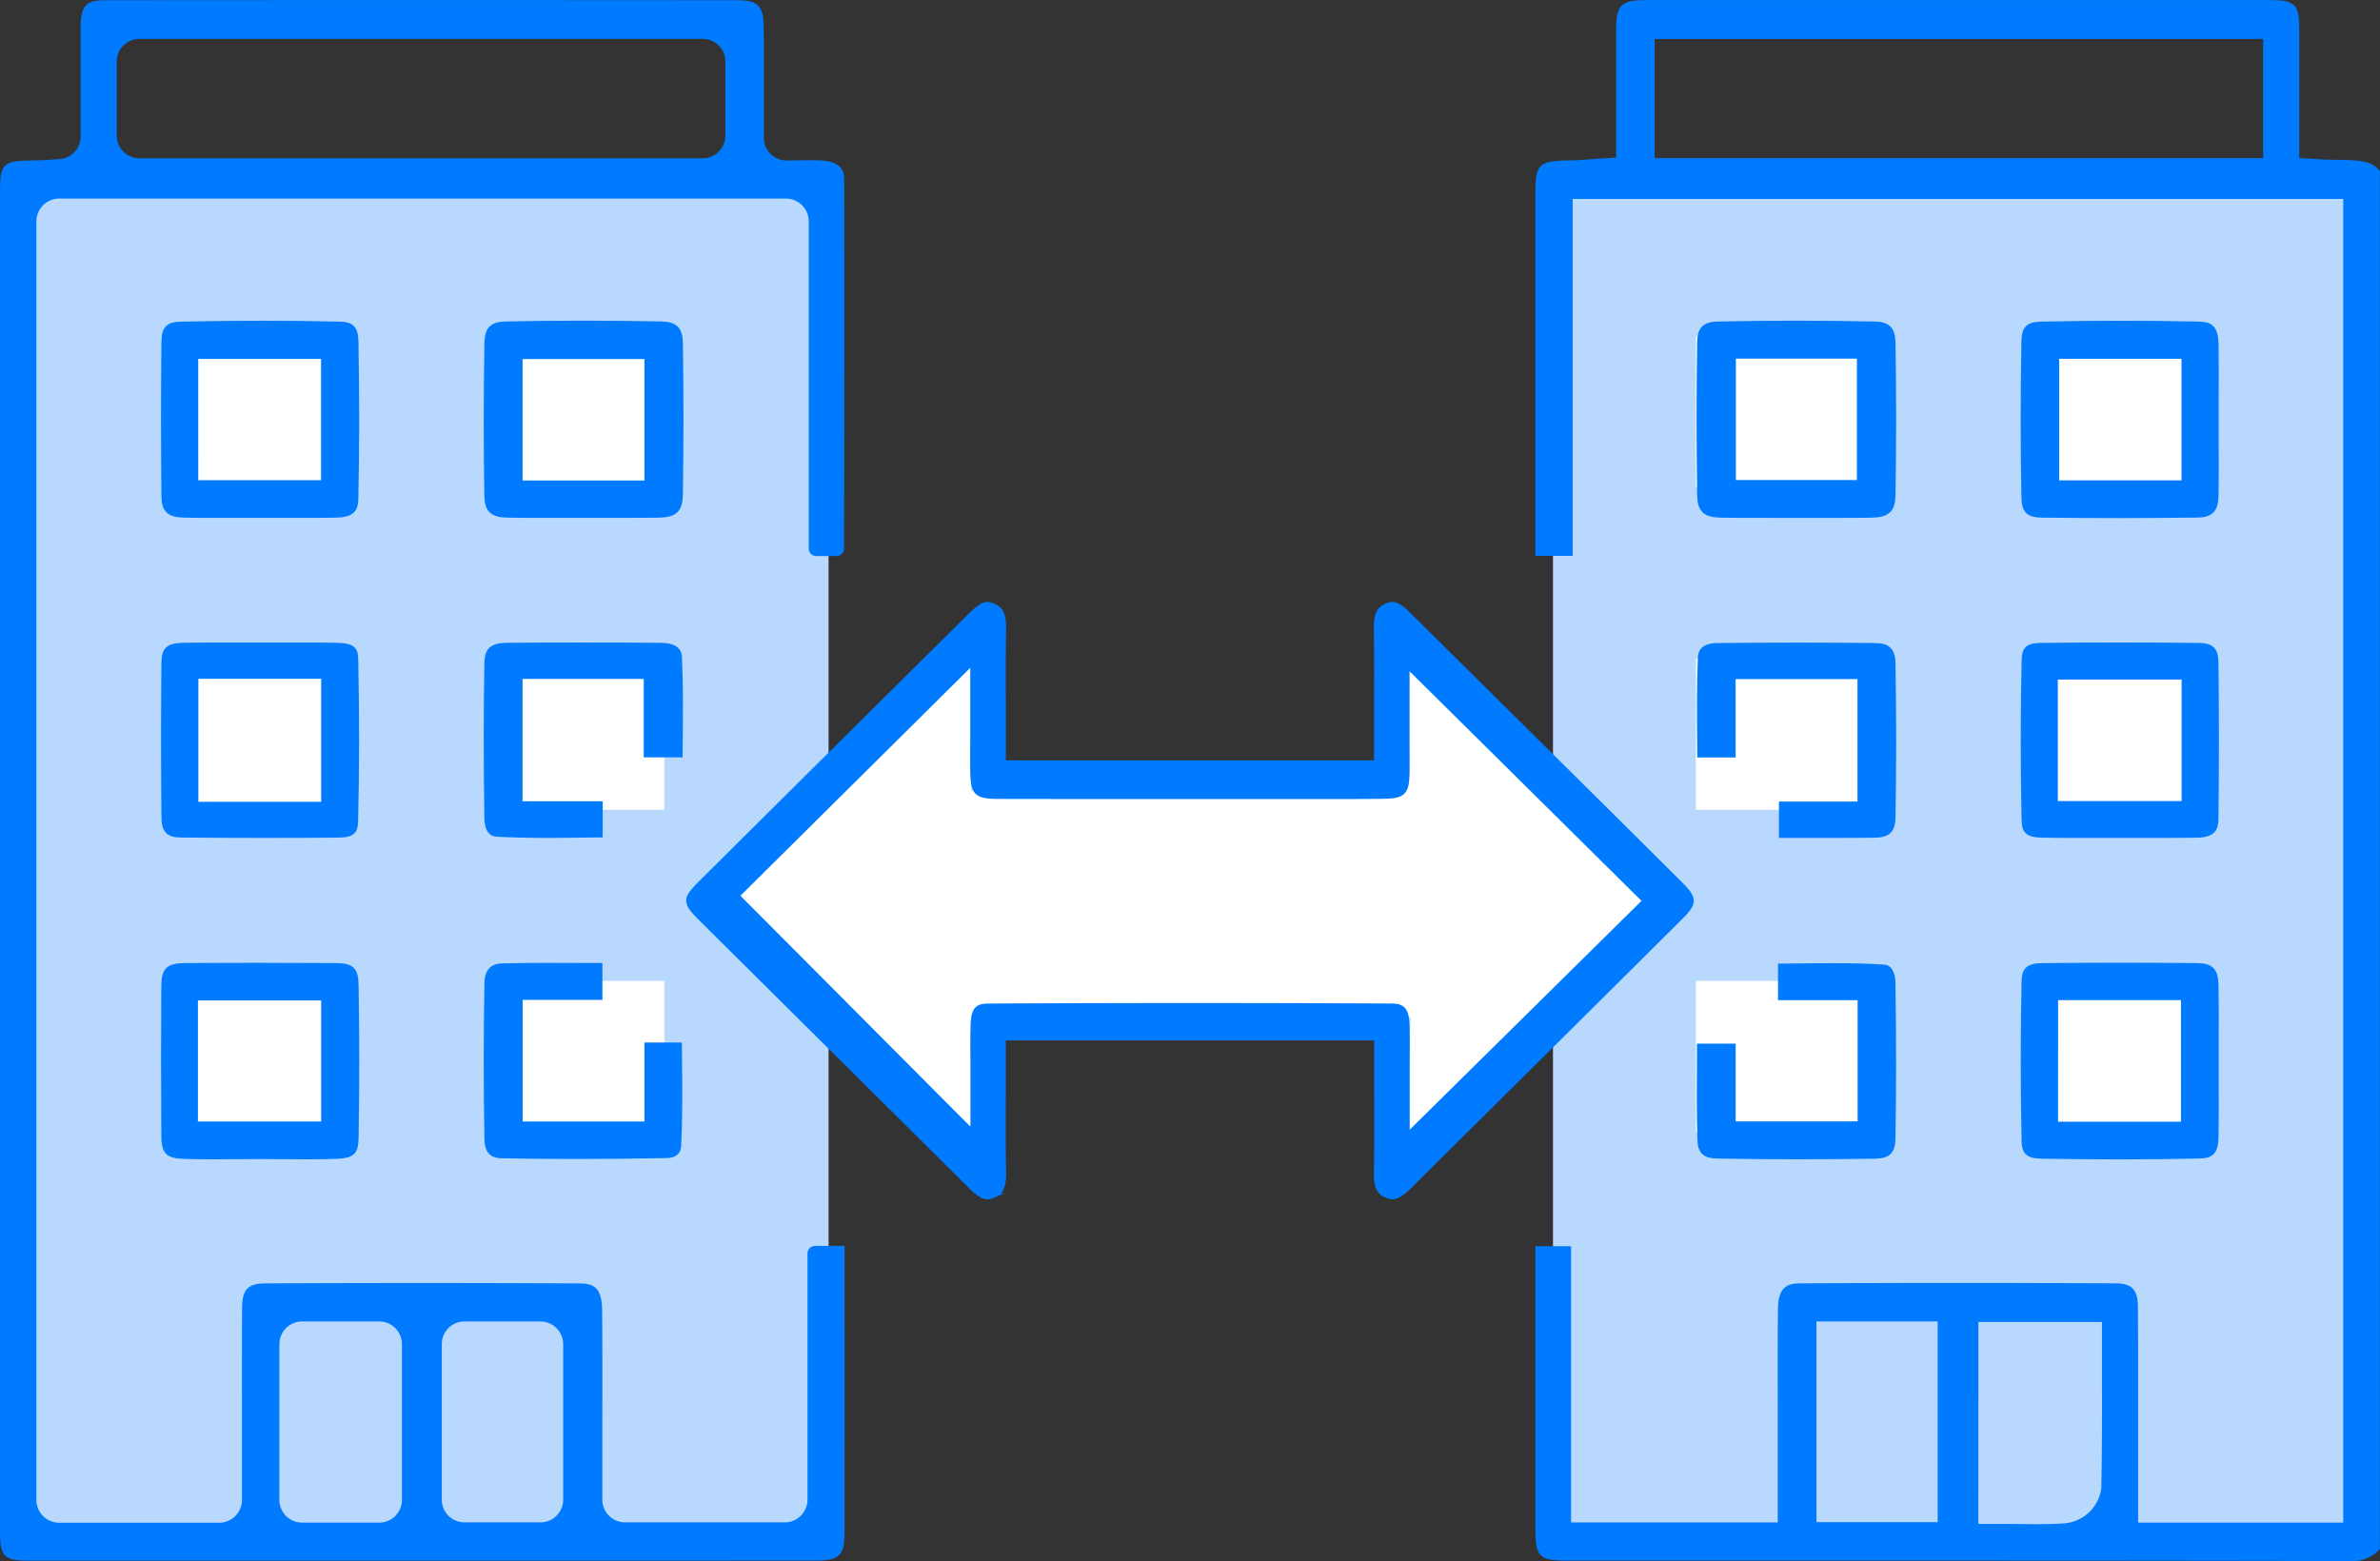 <svg xmlns="http://www.w3.org/2000/svg" width="124.999" height="82.001" viewBox="0 0 124.999 82.001">
  <rect x="0" y="0" width="124.999" height="82.001" fill="#333333" stroke="none"/>
  <g id="Vector_Smart_Object_copy_10" data-name="Vector Smart Object copy 10" transform="translate(-65.5 -98.517)">
    <rect id="Rectangle_115" data-name="Rectangle 115" width="42.509" height="71.276" transform="translate(147.064 108.02)" fill="#b8d8fe"/>
    <rect id="Rectangle_116" data-name="Rectangle 116" width="8.488" height="7.949" transform="translate(154.569 116.171)" fill="#fff"/>
    <rect id="Rectangle_117" data-name="Rectangle 117" width="8.488" height="7.949" transform="translate(171.747 116.171)" fill="#fff"/>
    <rect id="Rectangle_118" data-name="Rectangle 118" width="8.488" height="7.949" transform="translate(154.569 133.11)" fill="#fff"/>
    <rect id="Rectangle_119" data-name="Rectangle 119" width="8.488" height="7.949" transform="translate(171.747 133.11)" fill="#fff"/>
    <rect id="Rectangle_120" data-name="Rectangle 120" width="8.488" height="7.949" transform="translate(154.569 150.048)" fill="#fff"/>
    <rect id="Rectangle_121" data-name="Rectangle 121" width="8.488" height="7.949" transform="translate(171.747 150.048)" fill="#fff"/>
    <rect id="Rectangle_122" data-name="Rectangle 122" width="42.509" height="71.276" transform="translate(66.508 108.02)" fill="#b8d8fe"/>
    <rect id="Rectangle_123" data-name="Rectangle 123" width="8.488" height="7.949" transform="translate(74.725 116.171)" fill="#fff"/>
    <rect id="Rectangle_124" data-name="Rectangle 124" width="8.488" height="7.949" transform="translate(91.903 116.171)" fill="#fff"/>
    <rect id="Rectangle_125" data-name="Rectangle 125" width="8.488" height="7.949" transform="translate(74.725 133.11)" fill="#fff"/>
    <rect id="Rectangle_126" data-name="Rectangle 126" width="8.488" height="7.949" transform="translate(91.903 133.11)" fill="#fff"/>
    <rect id="Rectangle_127" data-name="Rectangle 127" width="8.488" height="7.949" transform="translate(74.725 150.048)" fill="#fff"/>
    <rect id="Rectangle_128" data-name="Rectangle 128" width="8.488" height="7.949" transform="translate(91.903 150.048)" fill="#fff"/>
    <path id="Path_387" data-name="Path 387" d="M102.634,145.726l14.4-13.8v7.588h21.594v-7.645l14.666,13.953-14.937,13.99.679-7.333H117.573l-.407,7.311Z" fill="#cbe3fe"/>
    <path id="Path_388" data-name="Path 388" d="M103.4,145.728l13.1-12.554v6.872h22.658V133.11l13.362,12.713-13.507,12.651.6-6.518H117.07l-.37,6.65Z" fill="#fff"/>
    <g id="Group_252" data-name="Group 252">
      <path id="Path_389" data-name="Path 389" d="M188.785,180.386c-8.159-.018-16.217-.021-23.708-.021H147.863c-1.455,0-1.588-.132-1.589-1.563,0-3.8,0-7.6,0-11.432v-3.259h1.607v14.511H159v-3.931q0-1.1,0-2.2c0-1.7-.009-3.455.012-5.192.013-1.141.452-1.232,1.069-1.235,2.723-.015,5.483-.023,8.2-.023,2.743,0,5.544.008,8.325.023.786,0,1.04.273,1.046,1.108.015,2.038.013,4.114.01,6.121v.051c0,.874,0,1.727,0,2.58v2.709H188.7v-69.8H147.967v18.752h-1.694v-18.55c0-1.929,0-1.929,1.964-1.969.223,0,.428-.021.665-.04l.027,0,.345-.026,1.238-.085,0-2.988c0-1.282,0-2.547,0-3.811s.2-1.461,1.451-1.462q8.069,0,16.138,0,8.287,0,16.572,0c1.3,0,1.449.147,1.452,1.427s0,2.548,0,3.854v3.011l1.253.073c.3.018.6.021.884.025,1.206.016,1.744.067,2.1.508v72.275a1.82,1.82,0,0,1-1.569.557ZM169.271,178.7h1.33c.308,0,.609,0,.906.007.327,0,.627.007.923.007.623,0,1.106-.015,1.567-.048a2.272,2.272,0,0,0,1.995-1.927c.044-1.976.04-3.9.037-5.947l0-2.966h-6.756Zm-8.5-.092H167.4V167.8H160.77Zm-8.5-71.652h32.222V100.43H152.272Z" fill="#007afe" stroke="#007afe" stroke-miterlimit="10" stroke-width="0.265"/>
      <path id="Path_390" data-name="Path 390" d="M87.646,180.368l-20.523,0c-1.365,0-1.49-.126-1.49-1.5q0-34.69,0-69.379V108.9c0-1.8,0-1.8,1.809-1.828.249,0,.482-.019.752-.036l.417-.026a1.324,1.324,0,0,0,1.256-1.317v-1.755c0-1.315,0-2.618,0-3.921,0-1.223.261-1.356,1.271-1.357q8.217-.007,16.435-.007,8.324,0,16.649.008c1.011,0,1.246.242,1.256,1.289.013,1.3.01,2.591.007,3.954,0,.606,0,1.223,0,1.856a1.326,1.326,0,0,0,1.33,1.319c.235,0,.459,0,.675-.007s.381-.006.555-.006c.235,0,.426.005.6.016,1.057.065,1.059.582,1.06.924.018,5.487.007,11.068,0,16.465l-.005,2.859a.265.265,0,0,1-.266.263h-1.061a.265.265,0,0,1-.266-.264V110.135a1.326,1.326,0,0,0-1.329-1.319H68.61a1.326,1.326,0,0,0-1.33,1.319v67.184a1.326,1.326,0,0,0,1.33,1.319h8.4a1.326,1.326,0,0,0,1.329-1.319l0-4.019c0-1.994-.005-4.056.008-6.081.006-.9.247-1.15,1.124-1.154,2.795-.013,5.571-.019,8.252-.019,2.768,0,5.512.007,8.153.021.689,0,1.107.094,1.117,1.312.016,1.97.012,3.977.009,5.918v.046q0,1.271,0,2.541V177.3a1.326,1.326,0,0,0,1.33,1.319h8.382a1.326,1.326,0,0,0,1.329-1.319v-12.94a.265.265,0,0,1,.266-.264h1.417q.006,7.395,0,14.789c0,1.314-.175,1.48-1.55,1.48ZM81.371,167.8a1.326,1.326,0,0,0-1.33,1.319v8.194a1.326,1.326,0,0,0,1.33,1.319h4.042a1.326,1.326,0,0,0,1.329-1.319v-8.194a1.326,1.326,0,0,0-1.329-1.319ZM89.9,167.8a1.326,1.326,0,0,0-1.33,1.319V177.3a1.326,1.326,0,0,0,1.33,1.319h3.983a1.326,1.326,0,0,0,1.329-1.319v-8.179a1.326,1.326,0,0,0-1.329-1.319ZM72.829,100.428a1.326,1.326,0,0,0-1.33,1.319v3.9a1.326,1.326,0,0,0,1.33,1.319H102.4a1.326,1.326,0,0,0,1.329-1.319v-3.9a1.326,1.326,0,0,0-1.329-1.319Z" fill="#007afe" stroke="#007afe" stroke-miterlimit="10" stroke-width="0.265"/>
      <path id="Path_391" data-name="Path 391" d="M138.643,161.387a.777.777,0,0,1-.311-.08c-.262-.117-.56-.25-.542-1.193.025-1.335.02-2.639.015-4.02v-.163q0-.779,0-1.574v-1.319H118.194v1.319q0,.789,0,1.567v.148c-.006,1.372-.012,2.667.016,4.01.02,1-.3,1.128-.581,1.241a.74.74,0,0,1-.274.064c-.212,0-.515-.2-.927-.608q-3.739-3.72-7.484-7.433l-.612-.607q-2.985-2.962-5.969-5.925c-.914-.908-.916-1.053-.034-1.93q4.583-4.561,9.176-9.111s3.535-3.506,4.978-4.938c.385-.382.67-.568.871-.568a.759.759,0,0,1,.3.078c.268.119.571.254.555,1.182-.022,1.348-.018,2.647-.013,4.022v.178q0,.767,0,1.547v1.319H137.8v-1.319q0-.774,0-1.538v-.161c.005-1.313.011-2.671-.015-4.016-.018-.953.278-1.089.539-1.209a.76.76,0,0,1,.31-.083c.2,0,.483.178.853.545q2.214,2.2,4.43,4.39l.117.116c3.182,3.152,6.472,6.412,9.7,9.626.784.781.785,1,.014,1.763q-4.537,4.52-9.088,9.026l-.073.073q-2.54,2.518-5.078,5.038C139.139,161.209,138.856,161.387,138.643,161.387ZM128.07,151.339c3.449,0,6.957.008,10.427.026.553,0,.868.05.9.986.02.622.015,1.247.01,1.852,0,.283,0,.544,0,.8v3.174l12.494-12.337L139.4,133.462v3.182c0,.233,0,.474,0,.72,0,.572.005,1.14,0,1.706-.019,1.093-.186,1.26-1.271,1.275-.72.01-1.44.013-2.16.013q-.818,0-1.636,0c-.557,0-1.108,0-1.659,0l-8.326,0q-3.174,0-6.349-.006c-1.236,0-1.394-.156-1.409-1.365-.007-.544-.005-1.087,0-1.665l0-.855v-3.186L104.2,145.57l12.4,12.453V154.81c0-.194,0-.4,0-.627v-.037c-.005-.556-.011-1.179.009-1.79.031-.944.311-.987.891-.99C121,151.348,124.56,151.339,128.07,151.339Z" fill="#007afe" stroke="#007afe" stroke-miterlimit="10" stroke-width="0.265"/>
      <path id="Path_392" data-name="Path 392" d="M93.654,125.589c-.506,0-1.011,0-1.517-.014-.784-.017-1.052-.269-1.065-1-.044-2.462-.045-5.072,0-7.98.011-.787.253-1.044,1-1.059,1.349-.028,2.722-.042,4.079-.042s2.716.014,4.075.042c.752.015,1,.271,1.008,1.054.038,2.511.038,5.156,0,7.861-.011.862-.276,1.115-1.18,1.128-.5.007-1.007.01-1.51.01q-.622,0-1.245,0l-1.2,0h-.034c-.4,0-.8,0-1.207,0S94.051,125.589,93.654,125.589Zm-.84-1.7H99.48v-6.645H92.814Z" fill="#007afe" stroke="#007afe" stroke-miterlimit="10" stroke-width="0.265"/>
      <path id="Path_393" data-name="Path 393" d="M157.4,125.588c-.506,0-1.012,0-1.517-.012-.843-.016-1.1-.265-1.116-1.07-.04-2.755-.039-5.44,0-7.98.012-.723.25-.973.944-.987,1.369-.03,2.754-.045,4.116-.045,1.384,0,2.783.016,4.159.046.678.015.923.277.935,1,.043,2.642.043,5.326,0,7.979-.012.786-.287,1.043-1.129,1.058-.5.009-1.009.012-1.514.012q-.567,0-1.134,0h-.081q-.614,0-1.227,0t-1.224,0Q158.006,125.587,157.4,125.588Zm-.863-1.723h6.621v-6.642h-6.621Z" fill="#007afe" stroke="#007afe" stroke-miterlimit="10" stroke-width="0.265"/>
      <path id="Path_394" data-name="Path 394" d="M81.659,125.589c-.407,0-.814,0-1.221,0s-.81,0-1.214,0c-.44,0-.857,0-1.273,0h-.07c-.389,0-.778,0-1.167,0-.522,0-1.043,0-1.565-.015-.77-.016-1.032-.267-1.039-.992-.027-2.768-.027-5.5,0-8.114.009-.759.292-.905.847-.919,1.4-.034,2.833-.052,4.25-.052,1.364,0,2.757.016,4.138.048.565.013.836.155.849.925.052,2.938.05,5.624-.006,8.212-.011.509-.091.872-1.017.892C82.667,125.586,82.163,125.589,81.659,125.589Zm-5.879-1.712h6.715v-6.639H75.779Z" fill="#007afe" stroke="#007afe" stroke-miterlimit="10" stroke-width="0.265"/>
      <path id="Path_395" data-name="Path 395" d="M176.9,125.6c-1.318,0-2.707-.008-4.129-.023-.731-.008-.958-.222-.972-.918-.052-2.653-.052-5.416,0-8.213.012-.672.218-.882.878-.9,1.4-.032,2.825-.048,4.222-.048,1.343,0,2.7.015,4.047.045.576.013.927.093.942,1.091.014.928.01,1.888.006,2.736q0,.595,0,1.19c0,.424,0,.848,0,1.271.005.908.01,1.846-.011,2.769-.016.691-.28.964-.94.972C179.638,125.586,178.277,125.6,176.9,125.6Zm-3.383-1.716h6.69V117.23h-6.69Z" fill="#007afe" stroke="#007afe" stroke-miterlimit="10" stroke-width="0.265"/>
      <path id="Path_396" data-name="Path 396" d="M176.836,159.288c-1.329,0-2.714-.013-4.118-.038-.771-.014-.9-.26-.912-.843-.057-2.818-.056-5.621,0-8.331.012-.546.157-.824.916-.832,1.34-.015,2.722-.022,4.107-.022,1.331,0,2.7.007,4.071.02.732.007.971.258.986,1.032.017.927.013,1.869.009,2.78q0,.635,0,1.266,0,.608,0,1.215c0,.9.008,1.814-.009,2.706-.016.843-.289.991-.893,1C179.654,159.273,178.255,159.288,176.836,159.288Zm-3.377-1.715h6.719V150.92H173.46Z" fill="#007afe" stroke="#007afe" stroke-miterlimit="10" stroke-width="0.265"/>
      <path id="Path_397" data-name="Path 397" d="M81.669,159.284c-.408,0-.816,0-1.223-.007H80.4c-.392,0-.783-.007-1.175-.007h-.036c-.416,0-.833,0-1.249.007s-.818.007-1.227.007c-.6,0-1.088-.007-1.544-.023-.869-.03-1.058-.224-1.064-1.094-.02-2.827-.019-5.4,0-7.874.007-.819.238-1.045,1.075-1.052q1.98-.015,3.961-.015t3.975.014c.868.006,1.071.2,1.085,1.046.045,2.685.045,5.367,0,7.971-.013.761-.145.972-1.046,1C82.717,159.277,82.244,159.284,81.669,159.284Zm-5.907-1.721H82.5v-6.625H75.762Z" fill="#007afe" stroke="#007afe" stroke-miterlimit="10" stroke-width="0.265"/>
      <path id="Path_398" data-name="Path 398" d="M79.118,142.4c-1.373,0-2.754-.007-4.107-.02-.676-.007-.895-.238-.9-.951-.028-2.914-.027-5.567,0-8.111.007-.6.154-.884.969-.9.466-.01.967-.015,1.577-.015q.566,0,1.131,0h.072c.407,0,.811,0,1.216,0h.077c.383,0,.766,0,1.15,0h.077c.428,0,.857,0,1.285,0,.52,0,1.041,0,1.561.015.9.019.946.283.957.787.062,2.835.06,5.676-.007,8.446-.011.438-.077.725-.863.733C81.919,142.4,80.508,142.4,79.118,142.4Zm-3.331-1.632H82.5v-6.726H75.787Z" fill="#007afe" stroke="#007afe" stroke-miterlimit="10" stroke-width="0.265"/>
      <path id="Path_399" data-name="Path 399" d="M174.312,142.4c-.524,0-1.047,0-1.571-.014-.778-.016-.921-.226-.933-.811-.059-2.715-.06-5.518,0-8.328.012-.613.144-.818.9-.826,1.386-.015,2.768-.022,4.107-.022,1.411,0,2.821.008,4.19.025.632.007.869.238.877.852.034,2.7.034,5.471,0,8.229-.005.474-.084.867-.987.883-.522.009-1.044.012-1.567.012q-.587,0-1.174,0h-.084c-.419,0-.836,0-1.254,0s-.847,0-1.265,0h-.073Q174.894,142.4,174.312,142.4Zm-.866-1.67h6.766v-6.648h-6.766Z" fill="#007afe" stroke="#007afe" stroke-miterlimit="10" stroke-width="0.265"/>
      <path id="Path_400" data-name="Path 400" d="M159.9,159.283c-1.419,0-2.855-.015-4.27-.043-.583-.012-.829-.25-.847-.824-.046-1.408-.036-2.809-.026-4.292l0-.651h1.769v4.081H163.2v-6.63h-4.185v-1.655l.723-.008c.66-.008,1.315-.016,1.968-.016,1.071,0,1.941.023,2.738.073.428.027.47.629.473.812.046,3.069.045,5.757,0,8.219-.012.64-.253.883-.89.9C162.658,159.27,161.269,159.283,159.9,159.283Z" fill="#007afe" stroke="#007afe" stroke-miterlimit="10" stroke-width="0.265"/>
      <path id="Path_401" data-name="Path 401" d="M95.721,159.266c-1.382,0-2.646-.012-3.862-.037-.4-.008-.769-.119-.783-.864-.05-2.681-.051-5.445,0-8.216.01-.579.27-.88.773-.892.749-.02,1.565-.028,2.567-.028.619,0,1.245,0,1.881.007l.71,0v1.673H92.816v6.653H99.48v-4.15h1.7c0,.19.007.7.007.7.017,1.6.033,3.11-.048,4.616-.017.319-.23.484-.632.49C98.667,159.253,97.144,159.266,95.721,159.266Z" fill="#007afe" stroke="#007afe" stroke-miterlimit="10" stroke-width="0.265"/>
      <path id="Path_402" data-name="Path 402" d="M94.286,142.4c-1.047,0-1.9-.02-2.682-.063-.142-.008-.52-.029-.532-.87-.044-2.94-.044-5.588,0-8.1.011-.625.178-.944,1.063-.951q1.962-.017,3.925-.016,2.067,0,4.132.017c.963.008.983.444.993.653.067,1.45.054,2.9.039,4.43q0,.333-.006.666H99.443v-4.117H92.812v6.691h4.209v1.634l-.773.008C95.586,142.391,94.933,142.4,94.286,142.4Z" fill="#007afe" stroke="#007afe" stroke-miterlimit="10" stroke-width="0.265"/>
      <path id="Path_403" data-name="Path 403" d="M161.513,142.4c-.593,0-1.191,0-1.8,0l-.649,0v-1.644h4.127v-6.7h-6.667v4.118h-1.749c0-.16-.006-.657-.006-.657-.014-1.536-.027-2.987.037-4.443.007-.174.028-.636.87-.645,1.442-.015,2.876-.023,4.263-.023,1.351,0,2.709.007,4.036.022.686.007.934.254.945.943.048,2.748.047,5.47,0,8.092-.012.675-.266.918-.969.927C163.142,142.4,162.333,142.4,161.513,142.4Z" fill="#007afe" stroke="#007afe" stroke-miterlimit="10" stroke-width="0.265"/>
    </g>
  </g>
</svg>
